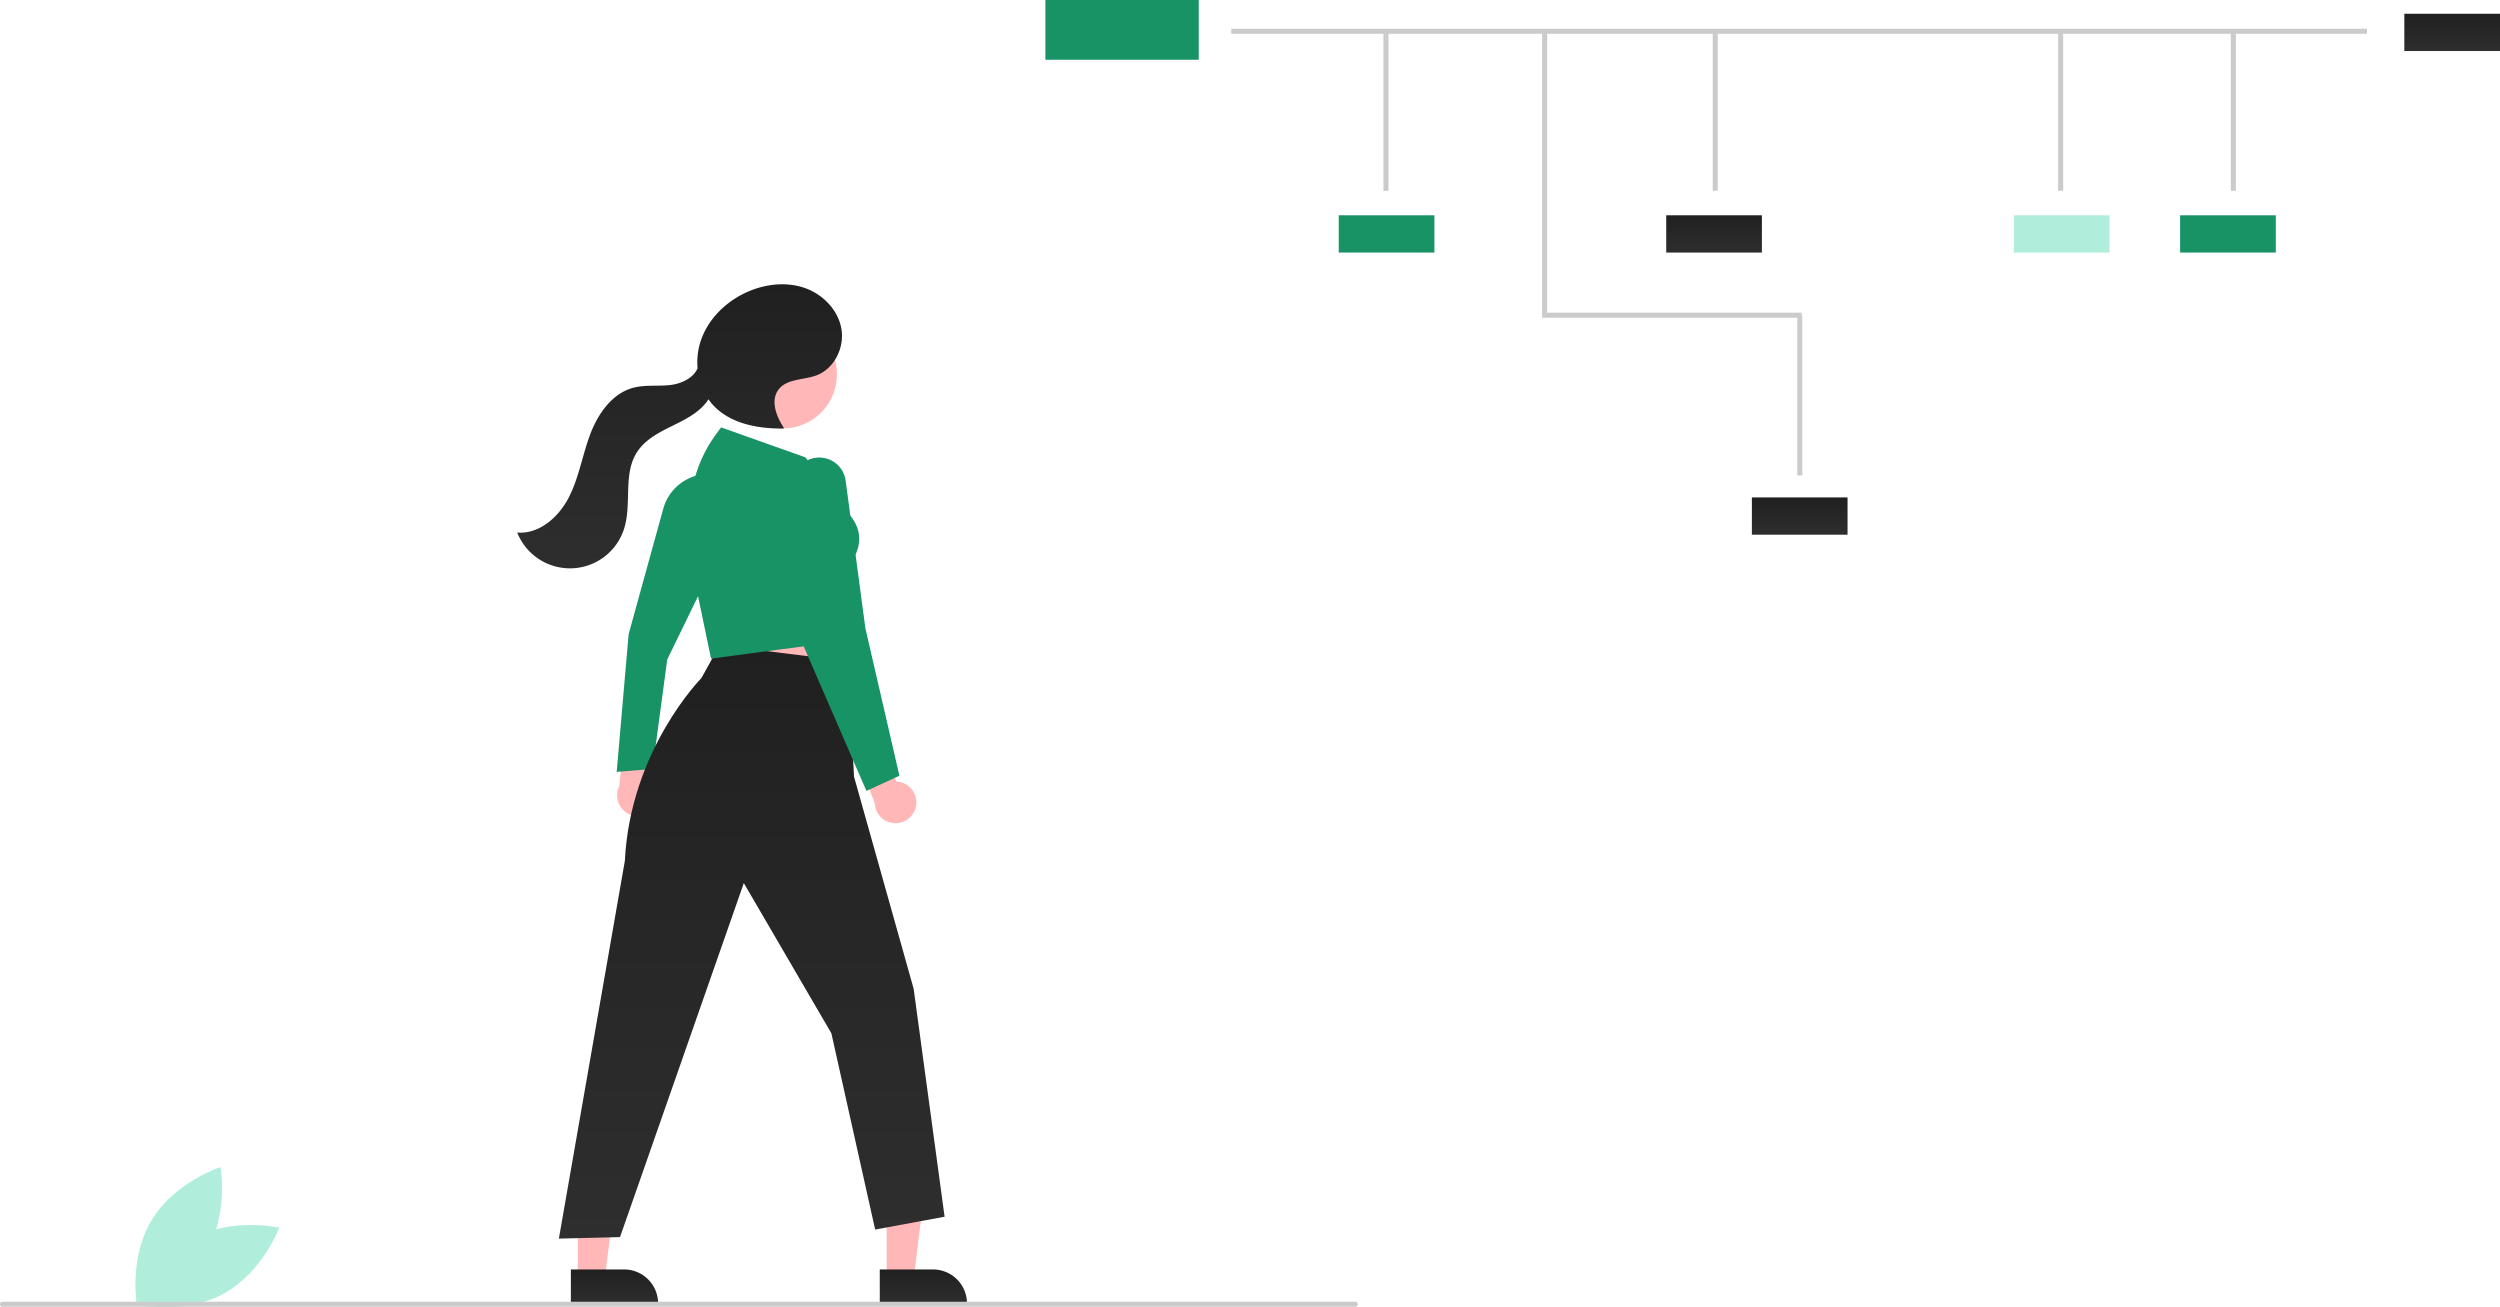 <svg xmlns="http://www.w3.org/2000/svg" xmlns:xlink="http://www.w3.org/1999/xlink" id="career" width="992.41" height="518.954" viewBox="0 0 992.41 518.954"><defs><linearGradient id="linear-gradient" x1=".5" x2=".5" y2="1" gradientUnits="objectBoundingBox"><stop offset="0" stop-color="#202020"/><stop offset="1" stop-color="#2e2e2e"/></linearGradient></defs><path id="Path_36480" fill="#b0eedb" d="M180.361,682.077C164.715,690.513,158,708.418,158,708.418s18.65,4.227,34.3-4.209,22.362-26.341,22.362-26.341S196.007,673.64,180.361,682.077Z" data-name="Path 36480" transform="translate(-103.795 -190.523)"/><path id="Path_36481" fill="#b0eedb" d="M185.509,687.875c-9.163,15.231-27.365,21.1-27.365,21.1s-3.344-18.828,5.819-34.059,27.365-21.1,27.365-21.1S194.672,672.644,185.509,687.875Z" data-name="Path 36481" transform="translate(-103.795 -190.523)"/><rect id="Rectangle_13660" width="450.806" height="2" fill="#cbcbcb" data-name="Rectangle 13660" transform="translate(488.774 11.422)"/><rect id="Rectangle_13661" width="2" height="63.563" fill="#cbcbcb" data-name="Rectangle 13661" transform="translate(549.181 12.175)"/><path id="Path_36482" fill="#cbcbcb" d="M715.205,126.123H612.156V12.113h2v112.01H715.205Z" data-name="Path 36482"/><rect id="Rectangle_13662" width="2" height="63.563" fill="#cbcbcb" data-name="Rectangle 13662" transform="translate(679.885 12.175)"/><rect id="Rectangle_13663" width="2" height="63.563" fill="#cbcbcb" data-name="Rectangle 13663" transform="translate(713.443 125.176)"/><rect id="Rectangle_13664" width="2" height="63.563" fill="#cbcbcb" data-name="Rectangle 13664" transform="translate(817.001 12.175)"/><rect id="Rectangle_13665" width="2" height="63.563" fill="#cbcbcb" data-name="Rectangle 13665" transform="translate(885.559 12.175)"/><rect id="Rectangle_13666" width="37.978" height="14.797" fill="#189366" data-name="Rectangle 13666" transform="translate(531.432 85.462)"/><rect id="Rectangle_13667" width="37.978" height="14.797" fill="url(#linear-gradient)" data-name="Rectangle 13667" transform="translate(661.432 85.462)"/><rect id="Rectangle_13668" width="37.978" height="14.797" fill="#b0eedb" data-name="Rectangle 13668" transform="translate(799.432 85.462)"/><rect id="Rectangle_13669" width="37.978" height="14.797" fill="#189366" data-name="Rectangle 13669" transform="translate(865.432 85.462)"/><rect id="Rectangle_13670" width="37.978" height="14.797" fill="url(#linear-gradient)" data-name="Rectangle 13670" transform="translate(954.432 5.462)"/><rect id="Rectangle_13671" width="37.978" height="14.797" fill="url(#linear-gradient)" data-name="Rectangle 13671" transform="translate(695.432 197.462)"/><rect id="Rectangle_13672" width="60.882" height="23.72" fill="#189366" data-name="Rectangle 13672" transform="translate(414.98)"/><path id="Path_36483" fill="#ffb7b7" d="M282.481,241.153l3.977,35.877,50.8.875-6.131-42.918Z" data-name="Path 36483"/><path id="Path_36484" fill="#ffb7b7" d="M363.388,511.473a8.213,8.213,0,0,0-2.229-12.4l2.358-18.62-10.966-4.193-2.961,26.342a8.258,8.258,0,0,0,13.8,8.866Z" data-name="Path 36484" transform="translate(-103.795 -190.523)"/><path id="Path_36485" fill="#ffb7b7" d="M351.976,507.436h10.739l5.108-41.419H351.974Z" data-name="Path 36485"/><path id="Path_36486" fill="url(#linear-gradient)" d="M453.032,694.454H474.18a13.477,13.477,0,0,1,13.477,13.476v.439H453.033Z" data-name="Path 36486" transform="translate(-103.795 -190.523)"/><path id="Path_36487" fill="#ffb7b7" d="M229.353,507.436h10.738l5.108-41.419H229.351Z" data-name="Path 36487"/><path id="Path_36488" fill="url(#linear-gradient)" d="M330.408,694.454h21.148a13.477,13.477,0,0,1,13.477,13.476v.439H330.409Z" data-name="Path 36488" transform="translate(-103.795 -190.523)"/><path id="Path_36489" fill="#189366" d="M348.605,496.935l4.723-54.636,13.779-49.9a18.848,18.848,0,0,1,16.272-13.665l.45-.043,2.448,37.454-17.62,36.206-5.824,43.437Z" data-name="Path 36489" transform="translate(-103.795 -190.523)"/><path id="Path_36490" fill="url(#linear-gradient)" d="M389.448,446.677,382.215,459.7s-28.209,28.517-30.379,72.571L325.648,682.207l24.271-.6L399.06,541.077,433.818,600.7,451.2,678.611l27.567-5.094-12.285-90.491-23.672-84.2-2.4-45.845Z" data-name="Path 36490" transform="translate(-103.795 -190.523)"/><circle id="Ellipse_647" cx="21.513" cy="21.513" r="21.513" fill="#ffb7b7" data-name="Ellipse 647" transform="translate(289.206 127.064)"/><path id="Path_36491" fill="url(#linear-gradient)" d="M329.6,387.962c4-7.807,5.361-16.672,8.437-24.885s8.665-16.362,17.138-18.626c4.806-1.284,9.914-.5,14.851-1.111,4.341-.537,9.015-2.754,10.677-6.609a27.228,27.228,0,0,1,1.4-11.3c3.1-8.8,10.482-15.745,19.091-19.336,6.993-2.917,15.047-3.741,22.189-1.208s13.137,8.724,14.42,16.192-2.833,15.807-9.931,18.46c-5.1,1.9-11.659,1.27-14.987,5.575-3.371,4.36-.955,10.715,2.107,15.3l-.209.213c-10,.117-20.81-1.815-27.7-9.066a21.941,21.941,0,0,1-2.058-2.532c-.211.338-.432.669-.67.984-3.468,4.606-8.9,7.219-14.072,9.764s-10.539,5.4-13.646,10.259c-5.615,8.777-1.929,20.6-5.14,30.51a22.538,22.538,0,0,1-42.388,1.375C317.853,402.651,325.6,395.769,329.6,387.962Z" data-name="Path 36491" transform="translate(-103.795 -190.523)"/><path id="Path_36492" fill="#ffb7b7" d="M467.354,510.759a8.213,8.213,0,0,0-7.709-9.959l-6.522-17.6-11.661,1.355,9.559,24.724a8.258,8.258,0,0,0,16.333,1.479Z" data-name="Path 36492" transform="translate(-103.795 -190.523)"/><path id="Path_36493" fill="#189366" d="M386.044,451.972l-6.225-29.949-1.956-22.813a53.714,53.714,0,0,1,10.18-36.318l1.99-2.718,33.5,11.908,16.334,21.532c9.968,10.022,2.164,19.617,1.076,20.853l-.334,30.263-.376.05Z" data-name="Path 36493" transform="translate(-103.795 -190.523)"/><path id="Path_36494" fill="#189366" d="M447.737,504.49l-24.916-57.412-3.62-52.6-.73-11.055a10.566,10.566,0,0,1,21.016-2.1l7.843,58.636,13.5,58.5Z" data-name="Path 36494" transform="translate(-103.795 -190.523)"/><path id="Path_36495" fill="#cbcbcb" d="M641.795,709.257h-537a1,1,0,0,1,0-2h537a1,1,0,0,1,0,2Z" data-name="Path 36495" transform="translate(-103.795 -190.523)"/></svg>